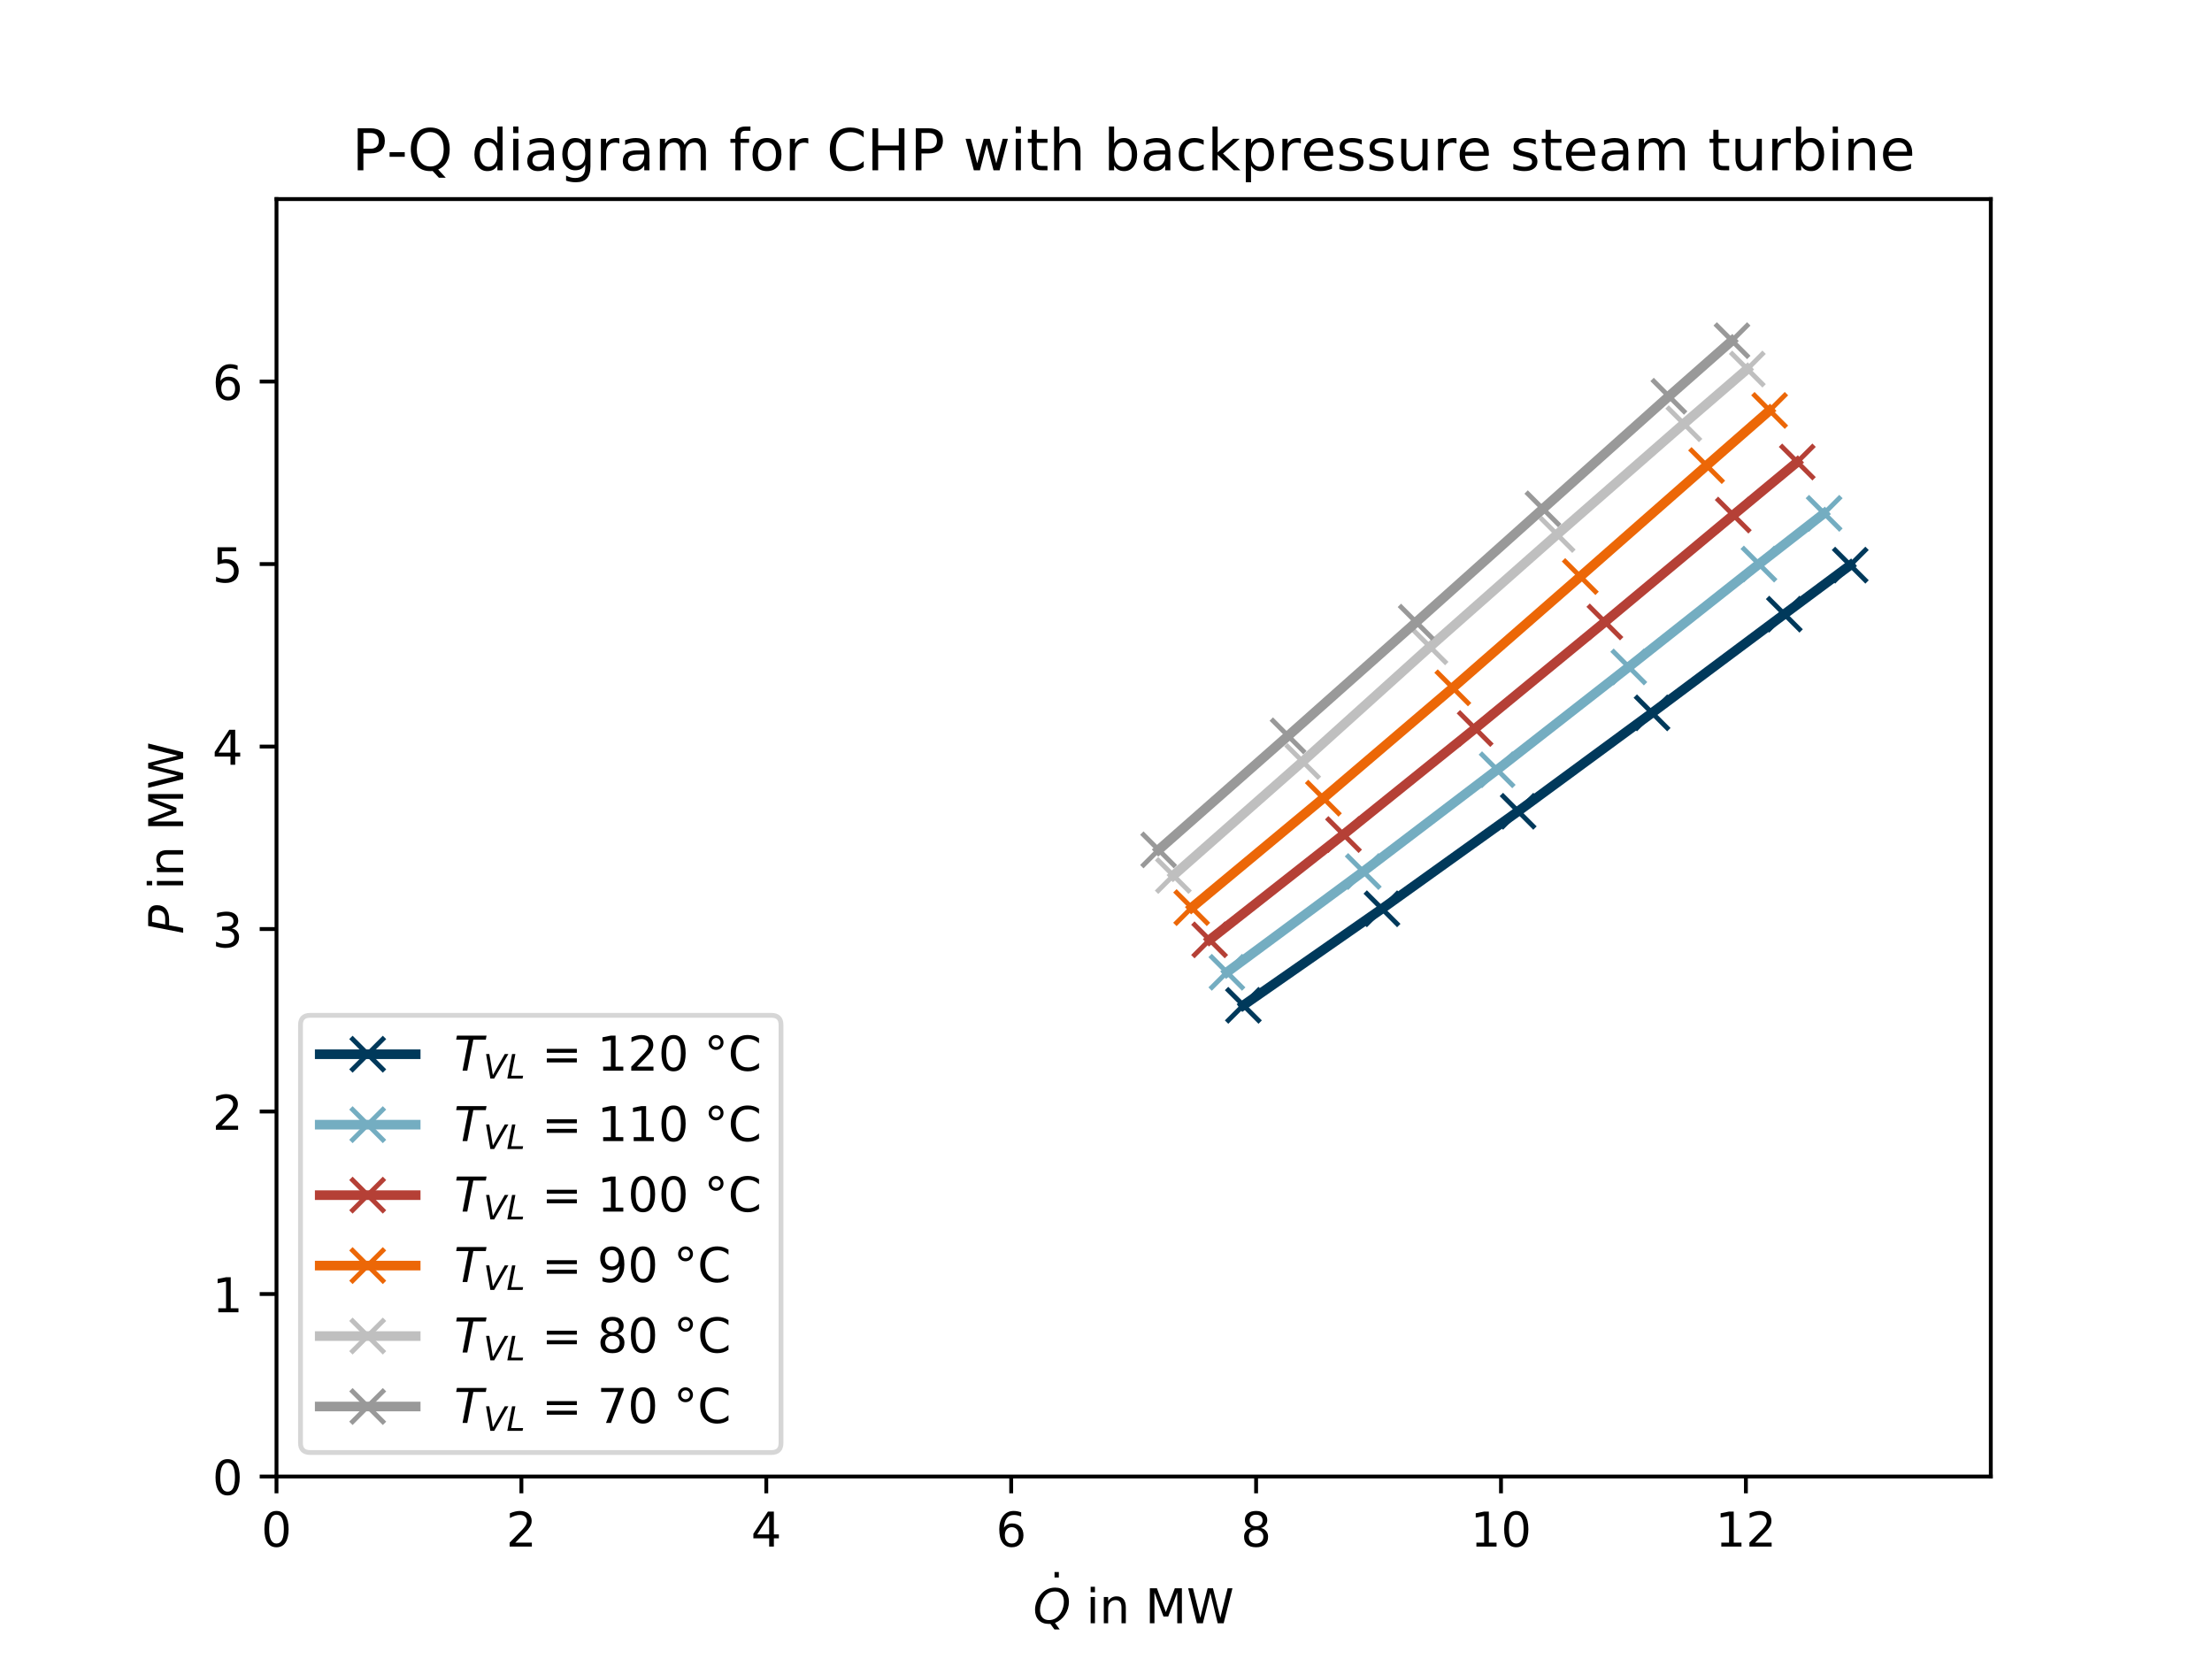 <?xml version="1.0" encoding="utf-8" standalone="no"?>
<!DOCTYPE svg PUBLIC "-//W3C//DTD SVG 1.1//EN"
  "http://www.w3.org/Graphics/SVG/1.1/DTD/svg11.dtd">
<!-- Created with matplotlib (http://matplotlib.org/) -->
<svg height="345.6pt" version="1.1" viewBox="0 0 460.8 345.6" width="460.8pt" xmlns="http://www.w3.org/2000/svg" xmlns:xlink="http://www.w3.org/1999/xlink">
 <defs>
  <style type="text/css">
*{stroke-linecap:butt;stroke-linejoin:round;}
  </style>
 </defs>
 <g id="figure_1">
  <g id="patch_1">
   <path d="M 0 345.6 
L 460.8 345.6 
L 460.8 0 
L 0 0 
z
" style="fill:#ffffff;"/>
  </g>
  <g id="axes_1">
   <g id="patch_2">
    <path d="M 57.6 307.584 
L 414.72 307.584 
L 414.72 41.472 
L 57.6 41.472 
z
" style="fill:#ffffff;"/>
   </g>
   <g id="matplotlib.axis_1">
    <g id="xtick_1">
     <g id="line2d_1">
      <defs>
       <path d="M 0 0 
L 0 3.5 
" id="m296af76791" style="stroke:#000000;stroke-width:0.8;"/>
      </defs>
      <g>
       <use style="stroke:#000000;stroke-width:0.8;" x="57.6" xlink:href="#m296af76791" y="307.584"/>
      </g>
     </g>
     <g id="text_1">
      <!-- 0 -->
      <defs>
       <path d="M 31.781 66.406 
Q 24.172 66.406 20.328 58.906 
Q 16.5 51.422 16.5 36.375 
Q 16.5 21.391 20.328 13.891 
Q 24.172 6.391 31.781 6.391 
Q 39.453 6.391 43.281 13.891 
Q 47.125 21.391 47.125 36.375 
Q 47.125 51.422 43.281 58.906 
Q 39.453 66.406 31.781 66.406 
z
M 31.781 74.219 
Q 44.047 74.219 50.516 64.516 
Q 56.984 54.828 56.984 36.375 
Q 56.984 17.969 50.516 8.266 
Q 44.047 -1.422 31.781 -1.422 
Q 19.531 -1.422 13.062 8.266 
Q 6.594 17.969 6.594 36.375 
Q 6.594 54.828 13.062 64.516 
Q 19.531 74.219 31.781 74.219 
z
" id="DejaVuSans-30"/>
      </defs>
      <g transform="translate(54.419 322.182)scale(0.1 -0.1)">
       <use xlink:href="#DejaVuSans-30"/>
      </g>
     </g>
    </g>
    <g id="xtick_2">
     <g id="line2d_2">
      <g>
       <use style="stroke:#000000;stroke-width:0.8;" x="108.617" xlink:href="#m296af76791" y="307.584"/>
      </g>
     </g>
     <g id="text_2">
      <!-- 2 -->
      <defs>
       <path d="M 19.188 8.297 
L 53.609 8.297 
L 53.609 0 
L 7.328 0 
L 7.328 8.297 
Q 12.938 14.109 22.625 23.891 
Q 32.328 33.688 34.812 36.531 
Q 39.547 41.844 41.422 45.531 
Q 43.312 49.219 43.312 52.781 
Q 43.312 58.594 39.234 62.25 
Q 35.156 65.922 28.609 65.922 
Q 23.969 65.922 18.812 64.312 
Q 13.672 62.703 7.812 59.422 
L 7.812 69.391 
Q 13.766 71.781 18.938 73 
Q 24.125 74.219 28.422 74.219 
Q 39.75 74.219 46.484 68.547 
Q 53.219 62.891 53.219 53.422 
Q 53.219 48.922 51.531 44.891 
Q 49.859 40.875 45.406 35.406 
Q 44.188 33.984 37.641 27.219 
Q 31.109 20.453 19.188 8.297 
z
" id="DejaVuSans-32"/>
      </defs>
      <g transform="translate(105.436 322.182)scale(0.1 -0.1)">
       <use xlink:href="#DejaVuSans-32"/>
      </g>
     </g>
    </g>
    <g id="xtick_3">
     <g id="line2d_3">
      <g>
       <use style="stroke:#000000;stroke-width:0.8;" x="159.634" xlink:href="#m296af76791" y="307.584"/>
      </g>
     </g>
     <g id="text_3">
      <!-- 4 -->
      <defs>
       <path d="M 37.797 64.312 
L 12.891 25.391 
L 37.797 25.391 
z
M 35.203 72.906 
L 47.609 72.906 
L 47.609 25.391 
L 58.016 25.391 
L 58.016 17.188 
L 47.609 17.188 
L 47.609 0 
L 37.797 0 
L 37.797 17.188 
L 4.891 17.188 
L 4.891 26.703 
z
" id="DejaVuSans-34"/>
      </defs>
      <g transform="translate(156.453 322.182)scale(0.1 -0.1)">
       <use xlink:href="#DejaVuSans-34"/>
      </g>
     </g>
    </g>
    <g id="xtick_4">
     <g id="line2d_4">
      <g>
       <use style="stroke:#000000;stroke-width:0.8;" x="210.651" xlink:href="#m296af76791" y="307.584"/>
      </g>
     </g>
     <g id="text_4">
      <!-- 6 -->
      <defs>
       <path d="M 33.016 40.375 
Q 26.375 40.375 22.484 35.828 
Q 18.609 31.297 18.609 23.391 
Q 18.609 15.531 22.484 10.953 
Q 26.375 6.391 33.016 6.391 
Q 39.656 6.391 43.531 10.953 
Q 47.406 15.531 47.406 23.391 
Q 47.406 31.297 43.531 35.828 
Q 39.656 40.375 33.016 40.375 
z
M 52.594 71.297 
L 52.594 62.312 
Q 48.875 64.062 45.094 64.984 
Q 41.312 65.922 37.594 65.922 
Q 27.828 65.922 22.672 59.328 
Q 17.531 52.734 16.797 39.406 
Q 19.672 43.656 24.016 45.922 
Q 28.375 48.188 33.594 48.188 
Q 44.578 48.188 50.953 41.516 
Q 57.328 34.859 57.328 23.391 
Q 57.328 12.156 50.688 5.359 
Q 44.047 -1.422 33.016 -1.422 
Q 20.359 -1.422 13.672 8.266 
Q 6.984 17.969 6.984 36.375 
Q 6.984 53.656 15.188 63.938 
Q 23.391 74.219 37.203 74.219 
Q 40.922 74.219 44.703 73.484 
Q 48.484 72.75 52.594 71.297 
z
" id="DejaVuSans-36"/>
      </defs>
      <g transform="translate(207.47 322.182)scale(0.1 -0.1)">
       <use xlink:href="#DejaVuSans-36"/>
      </g>
     </g>
    </g>
    <g id="xtick_5">
     <g id="line2d_5">
      <g>
       <use style="stroke:#000000;stroke-width:0.8;" x="261.669" xlink:href="#m296af76791" y="307.584"/>
      </g>
     </g>
     <g id="text_5">
      <!-- 8 -->
      <defs>
       <path d="M 31.781 34.625 
Q 24.75 34.625 20.719 30.859 
Q 16.703 27.094 16.703 20.516 
Q 16.703 13.922 20.719 10.156 
Q 24.75 6.391 31.781 6.391 
Q 38.812 6.391 42.859 10.172 
Q 46.922 13.969 46.922 20.516 
Q 46.922 27.094 42.891 30.859 
Q 38.875 34.625 31.781 34.625 
z
M 21.922 38.812 
Q 15.578 40.375 12.031 44.719 
Q 8.5 49.078 8.5 55.328 
Q 8.5 64.062 14.719 69.141 
Q 20.953 74.219 31.781 74.219 
Q 42.672 74.219 48.875 69.141 
Q 55.078 64.062 55.078 55.328 
Q 55.078 49.078 51.531 44.719 
Q 48 40.375 41.703 38.812 
Q 48.828 37.156 52.797 32.312 
Q 56.781 27.484 56.781 20.516 
Q 56.781 9.906 50.312 4.234 
Q 43.844 -1.422 31.781 -1.422 
Q 19.734 -1.422 13.25 4.234 
Q 6.781 9.906 6.781 20.516 
Q 6.781 27.484 10.781 32.312 
Q 14.797 37.156 21.922 38.812 
z
M 18.312 54.391 
Q 18.312 48.734 21.844 45.562 
Q 25.391 42.391 31.781 42.391 
Q 38.141 42.391 41.719 45.562 
Q 45.312 48.734 45.312 54.391 
Q 45.312 60.062 41.719 63.234 
Q 38.141 66.406 31.781 66.406 
Q 25.391 66.406 21.844 63.234 
Q 18.312 60.062 18.312 54.391 
z
" id="DejaVuSans-38"/>
      </defs>
      <g transform="translate(258.487 322.182)scale(0.1 -0.1)">
       <use xlink:href="#DejaVuSans-38"/>
      </g>
     </g>
    </g>
    <g id="xtick_6">
     <g id="line2d_6">
      <g>
       <use style="stroke:#000000;stroke-width:0.8;" x="312.686" xlink:href="#m296af76791" y="307.584"/>
      </g>
     </g>
     <g id="text_6">
      <!-- 10 -->
      <defs>
       <path d="M 12.406 8.297 
L 28.516 8.297 
L 28.516 63.922 
L 10.984 60.406 
L 10.984 69.391 
L 28.422 72.906 
L 38.281 72.906 
L 38.281 8.297 
L 54.391 8.297 
L 54.391 0 
L 12.406 0 
z
" id="DejaVuSans-31"/>
      </defs>
      <g transform="translate(306.323 322.182)scale(0.1 -0.1)">
       <use xlink:href="#DejaVuSans-31"/>
       <use x="63.623" xlink:href="#DejaVuSans-30"/>
      </g>
     </g>
    </g>
    <g id="xtick_7">
     <g id="line2d_7">
      <g>
       <use style="stroke:#000000;stroke-width:0.8;" x="363.703" xlink:href="#m296af76791" y="307.584"/>
      </g>
     </g>
     <g id="text_7">
      <!-- 12 -->
      <g transform="translate(357.34 322.182)scale(0.1 -0.1)">
       <use xlink:href="#DejaVuSans-31"/>
       <use x="63.623" xlink:href="#DejaVuSans-32"/>
      </g>
     </g>
    </g>
    <g id="text_8">
     <!-- $\dot{Q}$ in MW -->
     <defs>
      <path d="M -29.594 75.984 
L -20.609 75.984 
L -20.609 64.594 
L -29.594 64.594 
z
M -25 56 
z
" id="DejaVuSans-307"/>
      <path d="M 36.078 -1.312 
Q 35.547 -1.375 34.953 -1.391 
Q 34.375 -1.422 33.203 -1.422 
Q 19.531 -1.422 11.812 6.422 
Q 4.109 14.266 4.109 28.078 
Q 4.109 36.234 7.062 44.438 
Q 10.016 52.641 15.281 59.188 
Q 21.391 66.703 29.031 70.453 
Q 36.672 74.219 45.906 74.219 
Q 59.281 74.219 66.984 66.328 
Q 74.703 58.453 74.703 44.828 
Q 74.703 30.125 66.641 17.922 
Q 58.594 5.719 45.609 0.688 
L 55.516 -12.891 
L 44.484 -12.891 
z
M 45.609 66.219 
Q 37.5 66.219 31.297 62.281 
Q 25.094 58.344 20.516 50.297 
Q 17.578 45.172 16.031 39.406 
Q 14.5 33.641 14.5 27.781 
Q 14.5 17.625 19.359 12.109 
Q 24.219 6.594 33.109 6.594 
Q 41.109 6.594 47.375 10.562 
Q 53.656 14.547 58.109 22.406 
Q 61.078 27.688 62.641 33.469 
Q 64.203 39.266 64.203 45.016 
Q 64.203 55.125 59.312 60.672 
Q 54.438 66.219 45.609 66.219 
z
" id="DejaVuSans-Oblique-51"/>
      <path id="DejaVuSans-20"/>
      <path d="M 9.422 54.688 
L 18.406 54.688 
L 18.406 0 
L 9.422 0 
z
M 9.422 75.984 
L 18.406 75.984 
L 18.406 64.594 
L 9.422 64.594 
z
" id="DejaVuSans-69"/>
      <path d="M 54.891 33.016 
L 54.891 0 
L 45.906 0 
L 45.906 32.719 
Q 45.906 40.484 42.875 44.328 
Q 39.844 48.188 33.797 48.188 
Q 26.516 48.188 22.312 43.547 
Q 18.109 38.922 18.109 30.906 
L 18.109 0 
L 9.078 0 
L 9.078 54.688 
L 18.109 54.688 
L 18.109 46.188 
Q 21.344 51.125 25.703 53.562 
Q 30.078 56 35.797 56 
Q 45.219 56 50.047 50.172 
Q 54.891 44.344 54.891 33.016 
z
" id="DejaVuSans-6e"/>
      <path d="M 9.812 72.906 
L 24.516 72.906 
L 43.109 23.297 
L 61.812 72.906 
L 76.516 72.906 
L 76.516 0 
L 66.891 0 
L 66.891 64.016 
L 48.094 14.016 
L 38.188 14.016 
L 19.391 64.016 
L 19.391 0 
L 9.812 0 
z
" id="DejaVuSans-4d"/>
      <path d="M 3.328 72.906 
L 13.281 72.906 
L 28.609 11.281 
L 43.891 72.906 
L 54.984 72.906 
L 70.312 11.281 
L 85.594 72.906 
L 95.609 72.906 
L 77.297 0 
L 64.891 0 
L 49.516 63.281 
L 33.984 0 
L 21.578 0 
z
" id="DejaVuSans-57"/>
     </defs>
     <g transform="translate(215.21 338.182)scale(0.1 -0.1)">
      <use transform="translate(74.271 31.016)" xlink:href="#DejaVuSans-307"/>
      <use transform="translate(0 0.297)" xlink:href="#DejaVuSans-Oblique-51"/>
      <use transform="translate(78.711 0.297)" xlink:href="#DejaVuSans-20"/>
      <use transform="translate(110.498 0.297)" xlink:href="#DejaVuSans-69"/>
      <use transform="translate(138.281 0.297)" xlink:href="#DejaVuSans-6e"/>
      <use transform="translate(201.66 0.297)" xlink:href="#DejaVuSans-20"/>
      <use transform="translate(233.447 0.297)" xlink:href="#DejaVuSans-4d"/>
      <use transform="translate(319.727 0.297)" xlink:href="#DejaVuSans-57"/>
     </g>
    </g>
   </g>
   <g id="matplotlib.axis_2">
    <g id="ytick_1">
     <g id="line2d_8">
      <defs>
       <path d="M 0 0 
L -3.5 0 
" id="m81340775f2" style="stroke:#000000;stroke-width:0.8;"/>
      </defs>
      <g>
       <use style="stroke:#000000;stroke-width:0.8;" x="57.6" xlink:href="#m81340775f2" y="307.584"/>
      </g>
     </g>
     <g id="text_9">
      <!-- 0 -->
      <g transform="translate(44.237 311.383)scale(0.1 -0.1)">
       <use xlink:href="#DejaVuSans-30"/>
      </g>
     </g>
    </g>
    <g id="ytick_2">
     <g id="line2d_9">
      <g>
       <use style="stroke:#000000;stroke-width:0.8;" x="57.6" xlink:href="#m81340775f2" y="269.568"/>
      </g>
     </g>
     <g id="text_10">
      <!-- 1 -->
      <g transform="translate(44.237 273.367)scale(0.1 -0.1)">
       <use xlink:href="#DejaVuSans-31"/>
      </g>
     </g>
    </g>
    <g id="ytick_3">
     <g id="line2d_10">
      <g>
       <use style="stroke:#000000;stroke-width:0.8;" x="57.6" xlink:href="#m81340775f2" y="231.552"/>
      </g>
     </g>
     <g id="text_11">
      <!-- 2 -->
      <g transform="translate(44.237 235.351)scale(0.1 -0.1)">
       <use xlink:href="#DejaVuSans-32"/>
      </g>
     </g>
    </g>
    <g id="ytick_4">
     <g id="line2d_11">
      <g>
       <use style="stroke:#000000;stroke-width:0.8;" x="57.6" xlink:href="#m81340775f2" y="193.536"/>
      </g>
     </g>
     <g id="text_12">
      <!-- 3 -->
      <defs>
       <path d="M 40.578 39.312 
Q 47.656 37.797 51.625 33 
Q 55.609 28.219 55.609 21.188 
Q 55.609 10.406 48.188 4.484 
Q 40.766 -1.422 27.094 -1.422 
Q 22.516 -1.422 17.656 -0.516 
Q 12.797 0.391 7.625 2.203 
L 7.625 11.719 
Q 11.719 9.328 16.594 8.109 
Q 21.484 6.891 26.812 6.891 
Q 36.078 6.891 40.938 10.547 
Q 45.797 14.203 45.797 21.188 
Q 45.797 27.641 41.281 31.266 
Q 36.766 34.906 28.719 34.906 
L 20.219 34.906 
L 20.219 43.016 
L 29.109 43.016 
Q 36.375 43.016 40.234 45.922 
Q 44.094 48.828 44.094 54.297 
Q 44.094 59.906 40.109 62.906 
Q 36.141 65.922 28.719 65.922 
Q 24.656 65.922 20.016 65.031 
Q 15.375 64.156 9.812 62.312 
L 9.812 71.094 
Q 15.438 72.656 20.344 73.438 
Q 25.25 74.219 29.594 74.219 
Q 40.828 74.219 47.359 69.109 
Q 53.906 64.016 53.906 55.328 
Q 53.906 49.266 50.438 45.094 
Q 46.969 40.922 40.578 39.312 
z
" id="DejaVuSans-33"/>
      </defs>
      <g transform="translate(44.237 197.335)scale(0.1 -0.1)">
       <use xlink:href="#DejaVuSans-33"/>
      </g>
     </g>
    </g>
    <g id="ytick_5">
     <g id="line2d_12">
      <g>
       <use style="stroke:#000000;stroke-width:0.8;" x="57.6" xlink:href="#m81340775f2" y="155.52"/>
      </g>
     </g>
     <g id="text_13">
      <!-- 4 -->
      <g transform="translate(44.237 159.319)scale(0.1 -0.1)">
       <use xlink:href="#DejaVuSans-34"/>
      </g>
     </g>
    </g>
    <g id="ytick_6">
     <g id="line2d_13">
      <g>
       <use style="stroke:#000000;stroke-width:0.8;" x="57.6" xlink:href="#m81340775f2" y="117.504"/>
      </g>
     </g>
     <g id="text_14">
      <!-- 5 -->
      <defs>
       <path d="M 10.797 72.906 
L 49.516 72.906 
L 49.516 64.594 
L 19.828 64.594 
L 19.828 46.734 
Q 21.969 47.469 24.109 47.828 
Q 26.266 48.188 28.422 48.188 
Q 40.625 48.188 47.75 41.5 
Q 54.891 34.812 54.891 23.391 
Q 54.891 11.625 47.562 5.094 
Q 40.234 -1.422 26.906 -1.422 
Q 22.312 -1.422 17.547 -0.641 
Q 12.797 0.141 7.719 1.703 
L 7.719 11.625 
Q 12.109 9.234 16.797 8.062 
Q 21.484 6.891 26.703 6.891 
Q 35.156 6.891 40.078 11.328 
Q 45.016 15.766 45.016 23.391 
Q 45.016 31 40.078 35.438 
Q 35.156 39.891 26.703 39.891 
Q 22.75 39.891 18.812 39.016 
Q 14.891 38.141 10.797 36.281 
z
" id="DejaVuSans-35"/>
      </defs>
      <g transform="translate(44.237 121.303)scale(0.1 -0.1)">
       <use xlink:href="#DejaVuSans-35"/>
      </g>
     </g>
    </g>
    <g id="ytick_7">
     <g id="line2d_14">
      <g>
       <use style="stroke:#000000;stroke-width:0.8;" x="57.6" xlink:href="#m81340775f2" y="79.488"/>
      </g>
     </g>
     <g id="text_15">
      <!-- 6 -->
      <g transform="translate(44.237 83.287)scale(0.1 -0.1)">
       <use xlink:href="#DejaVuSans-36"/>
      </g>
     </g>
    </g>
    <g id="text_16">
     <!-- $P$ in MW -->
     <defs>
      <path d="M 16.891 72.906 
L 39.703 72.906 
Q 49.656 72.906 54.875 68.266 
Q 60.109 63.625 60.109 54.688 
Q 60.109 42.672 52.391 35.984 
Q 44.672 29.297 30.719 29.297 
L 18.312 29.297 
L 12.594 0 
L 2.688 0 
z
M 25.203 64.797 
L 19.922 37.406 
L 32.328 37.406 
Q 40.719 37.406 45.203 41.703 
Q 49.703 46 49.703 54 
Q 49.703 59.125 46.656 61.953 
Q 43.609 64.797 38.094 64.797 
z
" id="DejaVuSans-Oblique-50"/>
     </defs>
     <g transform="translate(38.158 194.578)rotate(-90)scale(0.1 -0.1)">
      <use transform="translate(0 0.016)" xlink:href="#DejaVuSans-Oblique-50"/>
      <use transform="translate(60.303 0.016)" xlink:href="#DejaVuSans-20"/>
      <use transform="translate(92.09 0.016)" xlink:href="#DejaVuSans-69"/>
      <use transform="translate(119.873 0.016)" xlink:href="#DejaVuSans-6e"/>
      <use transform="translate(183.252 0.016)" xlink:href="#DejaVuSans-20"/>
      <use transform="translate(215.039 0.016)" xlink:href="#DejaVuSans-4d"/>
      <use transform="translate(301.318 0.016)" xlink:href="#DejaVuSans-57"/>
     </g>
    </g>
   </g>
   <g id="line2d_15">
    <path clip-path="url(#p826298018b)" d="M 385.44 117.732 
L 371.711 127.941 
L 344.156 148.504 
L 316.262 169.003 
L 287.894 189.313 
L 259.015 209.422 
" style="fill:none;stroke:#00395b;stroke-linecap:square;stroke-width:2;"/>
    <defs>
     <path d="M -3.5 3.5 
L 3.5 -3.5 
M -3.5 -3.5 
L 3.5 3.5 
" id="m9c3a3630e6" style="stroke:#00395b;"/>
    </defs>
    <g clip-path="url(#p826298018b)">
     <use style="fill:#00395b;stroke:#00395b;" x="385.44" xlink:href="#m9c3a3630e6" y="117.732"/>
     <use style="fill:#00395b;stroke:#00395b;" x="371.711" xlink:href="#m9c3a3630e6" y="127.941"/>
     <use style="fill:#00395b;stroke:#00395b;" x="344.156" xlink:href="#m9c3a3630e6" y="148.504"/>
     <use style="fill:#00395b;stroke:#00395b;" x="316.262" xlink:href="#m9c3a3630e6" y="169.003"/>
     <use style="fill:#00395b;stroke:#00395b;" x="287.894" xlink:href="#m9c3a3630e6" y="189.313"/>
     <use style="fill:#00395b;stroke:#00395b;" x="259.015" xlink:href="#m9c3a3630e6" y="209.422"/>
    </g>
   </g>
   <g id="line2d_16">
    <path clip-path="url(#p826298018b)" d="M 380.002 106.939 
L 366.427 117.504 
L 339.304 138.938 
L 311.882 160.355 
L 283.992 181.559 
L 255.589 202.543 
" style="fill:none;stroke:#74adc1;stroke-linecap:square;stroke-width:2;"/>
    <defs>
     <path d="M -3.5 3.5 
L 3.5 -3.5 
M -3.5 -3.5 
L 3.5 3.5 
" id="md14f417493" style="stroke:#74adc1;"/>
    </defs>
    <g clip-path="url(#p826298018b)">
     <use style="fill:#74adc1;stroke:#74adc1;" x="380.002" xlink:href="#md14f417493" y="106.939"/>
     <use style="fill:#74adc1;stroke:#74adc1;" x="366.427" xlink:href="#md14f417493" y="117.504"/>
     <use style="fill:#74adc1;stroke:#74adc1;" x="339.304" xlink:href="#md14f417493" y="138.938"/>
     <use style="fill:#74adc1;stroke:#74adc1;" x="311.882" xlink:href="#md14f417493" y="160.355"/>
     <use style="fill:#74adc1;stroke:#74adc1;" x="283.992" xlink:href="#md14f417493" y="181.559"/>
     <use style="fill:#74adc1;stroke:#74adc1;" x="255.589" xlink:href="#md14f417493" y="202.543"/>
    </g>
   </g>
   <g id="line2d_17">
    <path clip-path="url(#p826298018b)" d="M 374.405 96.244 
L 361.069 107.299 
L 334.332 129.561 
L 307.303 151.762 
L 279.872 173.853 
L 251.985 195.786 
" style="fill:none;stroke:#b54036;stroke-linecap:square;stroke-width:2;"/>
    <defs>
     <path d="M -3.5 3.5 
L 3.5 -3.5 
M -3.5 -3.5 
L 3.5 3.5 
" id="m4cd775bffb" style="stroke:#b54036;"/>
    </defs>
    <g clip-path="url(#p826298018b)">
     <use style="fill:#b54036;stroke:#b54036;" x="374.405" xlink:href="#m4cd775bffb" y="96.244"/>
     <use style="fill:#b54036;stroke:#b54036;" x="361.069" xlink:href="#m4cd775bffb" y="107.299"/>
     <use style="fill:#b54036;stroke:#b54036;" x="334.332" xlink:href="#m4cd775bffb" y="129.561"/>
     <use style="fill:#b54036;stroke:#b54036;" x="307.303" xlink:href="#m4cd775bffb" y="151.762"/>
     <use style="fill:#b54036;stroke:#b54036;" x="279.872" xlink:href="#m4cd775bffb" y="173.853"/>
     <use style="fill:#b54036;stroke:#b54036;" x="251.985" xlink:href="#m4cd775bffb" y="195.786"/>
    </g>
   </g>
   <g id="line2d_18">
    <path clip-path="url(#p826298018b)" d="M 368.651 85.504 
L 355.522 96.987 
L 329.205 120.11 
L 302.649 143.289 
L 275.682 166.282 
L 248.25 189.077 
" style="fill:none;stroke:#ec6707;stroke-linecap:square;stroke-width:2;"/>
    <defs>
     <path d="M -3.5 3.5 
L 3.5 -3.5 
M -3.5 -3.5 
L 3.5 3.5 
" id="mdb7a3bd4cc" style="stroke:#ec6707;"/>
    </defs>
    <g clip-path="url(#p826298018b)">
     <use style="fill:#ec6707;stroke:#ec6707;" x="368.651" xlink:href="#mdb7a3bd4cc" y="85.504"/>
     <use style="fill:#ec6707;stroke:#ec6707;" x="355.522" xlink:href="#mdb7a3bd4cc" y="96.987"/>
     <use style="fill:#ec6707;stroke:#ec6707;" x="329.205" xlink:href="#mdb7a3bd4cc" y="120.11"/>
     <use style="fill:#ec6707;stroke:#ec6707;" x="302.649" xlink:href="#mdb7a3bd4cc" y="143.289"/>
     <use style="fill:#ec6707;stroke:#ec6707;" x="275.682" xlink:href="#mdb7a3bd4cc" y="166.282"/>
     <use style="fill:#ec6707;stroke:#ec6707;" x="248.25" xlink:href="#mdb7a3bd4cc" y="189.077"/>
    </g>
   </g>
   <g id="line2d_19">
    <path clip-path="url(#p826298018b)" d="M 363.996 76.879 
L 350.774 88.274 
L 324.377 111.338 
L 297.888 134.734 
L 271.367 158.639 
L 244.43 182.376 
" style="fill:none;stroke:#bfbfbf;stroke-linecap:square;stroke-width:2;"/>
    <defs>
     <path d="M -3.5 3.5 
L 3.5 -3.5 
M -3.5 -3.5 
L 3.5 3.5 
" id="mbdd575de2e" style="stroke:#bfbfbf;"/>
    </defs>
    <g clip-path="url(#p826298018b)">
     <use style="fill:#bfbfbf;stroke:#bfbfbf;" x="363.996" xlink:href="#mbdd575de2e" y="76.879"/>
     <use style="fill:#bfbfbf;stroke:#bfbfbf;" x="350.774" xlink:href="#mbdd575de2e" y="88.274"/>
     <use style="fill:#bfbfbf;stroke:#bfbfbf;" x="324.377" xlink:href="#mbdd575de2e" y="111.338"/>
     <use style="fill:#bfbfbf;stroke:#bfbfbf;" x="297.888" xlink:href="#mbdd575de2e" y="134.734"/>
     <use style="fill:#bfbfbf;stroke:#bfbfbf;" x="271.367" xlink:href="#mbdd575de2e" y="158.639"/>
     <use style="fill:#bfbfbf;stroke:#bfbfbf;" x="244.43" xlink:href="#mbdd575de2e" y="182.376"/>
    </g>
   </g>
   <g id="line2d_20">
    <path clip-path="url(#p826298018b)" d="M 360.802 70.969 
L 347.657 82.547 
L 321.418 105.995 
L 295.016 129.605 
L 268.329 153.293 
L 241.359 177.045 
" style="fill:none;stroke:#999999;stroke-linecap:square;stroke-width:2;"/>
    <defs>
     <path d="M -3.5 3.5 
L 3.5 -3.5 
M -3.5 -3.5 
L 3.5 3.5 
" id="mb35e3656eb" style="stroke:#999999;"/>
    </defs>
    <g clip-path="url(#p826298018b)">
     <use style="fill:#999999;stroke:#999999;" x="360.802" xlink:href="#mb35e3656eb" y="70.969"/>
     <use style="fill:#999999;stroke:#999999;" x="347.657" xlink:href="#mb35e3656eb" y="82.547"/>
     <use style="fill:#999999;stroke:#999999;" x="321.418" xlink:href="#mb35e3656eb" y="105.995"/>
     <use style="fill:#999999;stroke:#999999;" x="295.016" xlink:href="#mb35e3656eb" y="129.605"/>
     <use style="fill:#999999;stroke:#999999;" x="268.329" xlink:href="#mb35e3656eb" y="153.293"/>
     <use style="fill:#999999;stroke:#999999;" x="241.359" xlink:href="#mb35e3656eb" y="177.045"/>
    </g>
   </g>
   <g id="patch_3">
    <path d="M 57.6 307.584 
L 57.6 41.472 
" style="fill:none;stroke:#000000;stroke-linecap:square;stroke-linejoin:miter;stroke-width:0.8;"/>
   </g>
   <g id="patch_4">
    <path d="M 414.72 307.584 
L 414.72 41.472 
" style="fill:none;stroke:#000000;stroke-linecap:square;stroke-linejoin:miter;stroke-width:0.8;"/>
   </g>
   <g id="patch_5">
    <path d="M 57.6 307.584 
L 414.72 307.584 
" style="fill:none;stroke:#000000;stroke-linecap:square;stroke-linejoin:miter;stroke-width:0.8;"/>
   </g>
   <g id="patch_6">
    <path d="M 57.6 41.472 
L 414.72 41.472 
" style="fill:none;stroke:#000000;stroke-linecap:square;stroke-linejoin:miter;stroke-width:0.8;"/>
   </g>
   <g id="text_17">
    <!-- P-Q diagram for CHP with backpressure steam turbine -->
    <defs>
     <path d="M 19.672 64.797 
L 19.672 37.406 
L 32.078 37.406 
Q 38.969 37.406 42.719 40.969 
Q 46.484 44.531 46.484 51.125 
Q 46.484 57.672 42.719 61.234 
Q 38.969 64.797 32.078 64.797 
z
M 9.812 72.906 
L 32.078 72.906 
Q 44.344 72.906 50.609 67.359 
Q 56.891 61.812 56.891 51.125 
Q 56.891 40.328 50.609 34.812 
Q 44.344 29.297 32.078 29.297 
L 19.672 29.297 
L 19.672 0 
L 9.812 0 
z
" id="DejaVuSans-50"/>
     <path d="M 4.891 31.391 
L 31.203 31.391 
L 31.203 23.391 
L 4.891 23.391 
z
" id="DejaVuSans-2d"/>
     <path d="M 39.406 66.219 
Q 28.656 66.219 22.328 58.203 
Q 16.016 50.203 16.016 36.375 
Q 16.016 22.609 22.328 14.594 
Q 28.656 6.594 39.406 6.594 
Q 50.141 6.594 56.422 14.594 
Q 62.703 22.609 62.703 36.375 
Q 62.703 50.203 56.422 58.203 
Q 50.141 66.219 39.406 66.219 
z
M 53.219 1.312 
L 66.219 -12.891 
L 54.297 -12.891 
L 43.5 -1.219 
Q 41.891 -1.312 41.031 -1.359 
Q 40.188 -1.422 39.406 -1.422 
Q 24.031 -1.422 14.812 8.859 
Q 5.609 19.141 5.609 36.375 
Q 5.609 53.656 14.812 63.938 
Q 24.031 74.219 39.406 74.219 
Q 54.734 74.219 63.906 63.938 
Q 73.094 53.656 73.094 36.375 
Q 73.094 23.688 67.984 14.641 
Q 62.891 5.609 53.219 1.312 
z
" id="DejaVuSans-51"/>
     <path d="M 45.406 46.391 
L 45.406 75.984 
L 54.391 75.984 
L 54.391 0 
L 45.406 0 
L 45.406 8.203 
Q 42.578 3.328 38.25 0.953 
Q 33.938 -1.422 27.875 -1.422 
Q 17.969 -1.422 11.734 6.484 
Q 5.516 14.406 5.516 27.297 
Q 5.516 40.188 11.734 48.094 
Q 17.969 56 27.875 56 
Q 33.938 56 38.25 53.625 
Q 42.578 51.266 45.406 46.391 
z
M 14.797 27.297 
Q 14.797 17.391 18.875 11.75 
Q 22.953 6.109 30.078 6.109 
Q 37.203 6.109 41.297 11.75 
Q 45.406 17.391 45.406 27.297 
Q 45.406 37.203 41.297 42.844 
Q 37.203 48.484 30.078 48.484 
Q 22.953 48.484 18.875 42.844 
Q 14.797 37.203 14.797 27.297 
z
" id="DejaVuSans-64"/>
     <path d="M 34.281 27.484 
Q 23.391 27.484 19.188 25 
Q 14.984 22.516 14.984 16.5 
Q 14.984 11.719 18.141 8.906 
Q 21.297 6.109 26.703 6.109 
Q 34.188 6.109 38.703 11.406 
Q 43.219 16.703 43.219 25.484 
L 43.219 27.484 
z
M 52.203 31.203 
L 52.203 0 
L 43.219 0 
L 43.219 8.297 
Q 40.141 3.328 35.547 0.953 
Q 30.953 -1.422 24.312 -1.422 
Q 15.922 -1.422 10.953 3.297 
Q 6 8.016 6 15.922 
Q 6 25.141 12.172 29.828 
Q 18.359 34.516 30.609 34.516 
L 43.219 34.516 
L 43.219 35.406 
Q 43.219 41.609 39.141 45 
Q 35.062 48.391 27.688 48.391 
Q 23 48.391 18.547 47.266 
Q 14.109 46.141 10.016 43.891 
L 10.016 52.203 
Q 14.938 54.109 19.578 55.047 
Q 24.219 56 28.609 56 
Q 40.484 56 46.344 49.844 
Q 52.203 43.703 52.203 31.203 
z
" id="DejaVuSans-61"/>
     <path d="M 45.406 27.984 
Q 45.406 37.75 41.375 43.109 
Q 37.359 48.484 30.078 48.484 
Q 22.859 48.484 18.828 43.109 
Q 14.797 37.75 14.797 27.984 
Q 14.797 18.266 18.828 12.891 
Q 22.859 7.516 30.078 7.516 
Q 37.359 7.516 41.375 12.891 
Q 45.406 18.266 45.406 27.984 
z
M 54.391 6.781 
Q 54.391 -7.172 48.188 -13.984 
Q 42 -20.797 29.203 -20.797 
Q 24.469 -20.797 20.266 -20.094 
Q 16.062 -19.391 12.109 -17.922 
L 12.109 -9.188 
Q 16.062 -11.328 19.922 -12.344 
Q 23.781 -13.375 27.781 -13.375 
Q 36.625 -13.375 41.016 -8.766 
Q 45.406 -4.156 45.406 5.172 
L 45.406 9.625 
Q 42.625 4.781 38.281 2.391 
Q 33.938 0 27.875 0 
Q 17.828 0 11.672 7.656 
Q 5.516 15.328 5.516 27.984 
Q 5.516 40.672 11.672 48.328 
Q 17.828 56 27.875 56 
Q 33.938 56 38.281 53.609 
Q 42.625 51.219 45.406 46.391 
L 45.406 54.688 
L 54.391 54.688 
z
" id="DejaVuSans-67"/>
     <path d="M 41.109 46.297 
Q 39.594 47.172 37.812 47.578 
Q 36.031 48 33.891 48 
Q 26.266 48 22.188 43.047 
Q 18.109 38.094 18.109 28.812 
L 18.109 0 
L 9.078 0 
L 9.078 54.688 
L 18.109 54.688 
L 18.109 46.188 
Q 20.953 51.172 25.484 53.578 
Q 30.031 56 36.531 56 
Q 37.453 56 38.578 55.875 
Q 39.703 55.766 41.062 55.516 
z
" id="DejaVuSans-72"/>
     <path d="M 52 44.188 
Q 55.375 50.25 60.062 53.125 
Q 64.75 56 71.094 56 
Q 79.641 56 84.281 50.016 
Q 88.922 44.047 88.922 33.016 
L 88.922 0 
L 79.891 0 
L 79.891 32.719 
Q 79.891 40.578 77.094 44.375 
Q 74.312 48.188 68.609 48.188 
Q 61.625 48.188 57.562 43.547 
Q 53.516 38.922 53.516 30.906 
L 53.516 0 
L 44.484 0 
L 44.484 32.719 
Q 44.484 40.625 41.703 44.406 
Q 38.922 48.188 33.109 48.188 
Q 26.219 48.188 22.156 43.531 
Q 18.109 38.875 18.109 30.906 
L 18.109 0 
L 9.078 0 
L 9.078 54.688 
L 18.109 54.688 
L 18.109 46.188 
Q 21.188 51.219 25.484 53.609 
Q 29.781 56 35.688 56 
Q 41.656 56 45.828 52.969 
Q 50 49.953 52 44.188 
z
" id="DejaVuSans-6d"/>
     <path d="M 37.109 75.984 
L 37.109 68.5 
L 28.516 68.5 
Q 23.688 68.5 21.797 66.547 
Q 19.922 64.594 19.922 59.516 
L 19.922 54.688 
L 34.719 54.688 
L 34.719 47.703 
L 19.922 47.703 
L 19.922 0 
L 10.891 0 
L 10.891 47.703 
L 2.297 47.703 
L 2.297 54.688 
L 10.891 54.688 
L 10.891 58.5 
Q 10.891 67.625 15.141 71.797 
Q 19.391 75.984 28.609 75.984 
z
" id="DejaVuSans-66"/>
     <path d="M 30.609 48.391 
Q 23.391 48.391 19.188 42.75 
Q 14.984 37.109 14.984 27.297 
Q 14.984 17.484 19.156 11.844 
Q 23.344 6.203 30.609 6.203 
Q 37.797 6.203 41.984 11.859 
Q 46.188 17.531 46.188 27.297 
Q 46.188 37.016 41.984 42.703 
Q 37.797 48.391 30.609 48.391 
z
M 30.609 56 
Q 42.328 56 49.016 48.375 
Q 55.719 40.766 55.719 27.297 
Q 55.719 13.875 49.016 6.219 
Q 42.328 -1.422 30.609 -1.422 
Q 18.844 -1.422 12.172 6.219 
Q 5.516 13.875 5.516 27.297 
Q 5.516 40.766 12.172 48.375 
Q 18.844 56 30.609 56 
z
" id="DejaVuSans-6f"/>
     <path d="M 64.406 67.281 
L 64.406 56.891 
Q 59.422 61.531 53.781 63.812 
Q 48.141 66.109 41.797 66.109 
Q 29.297 66.109 22.656 58.469 
Q 16.016 50.828 16.016 36.375 
Q 16.016 21.969 22.656 14.328 
Q 29.297 6.688 41.797 6.688 
Q 48.141 6.688 53.781 8.984 
Q 59.422 11.281 64.406 15.922 
L 64.406 5.609 
Q 59.234 2.094 53.438 0.328 
Q 47.656 -1.422 41.219 -1.422 
Q 24.656 -1.422 15.125 8.703 
Q 5.609 18.844 5.609 36.375 
Q 5.609 53.953 15.125 64.078 
Q 24.656 74.219 41.219 74.219 
Q 47.75 74.219 53.531 72.484 
Q 59.328 70.75 64.406 67.281 
z
" id="DejaVuSans-43"/>
     <path d="M 9.812 72.906 
L 19.672 72.906 
L 19.672 43.016 
L 55.516 43.016 
L 55.516 72.906 
L 65.375 72.906 
L 65.375 0 
L 55.516 0 
L 55.516 34.719 
L 19.672 34.719 
L 19.672 0 
L 9.812 0 
z
" id="DejaVuSans-48"/>
     <path d="M 4.203 54.688 
L 13.188 54.688 
L 24.422 12.016 
L 35.594 54.688 
L 46.188 54.688 
L 57.422 12.016 
L 68.609 54.688 
L 77.594 54.688 
L 63.281 0 
L 52.688 0 
L 40.922 44.828 
L 29.109 0 
L 18.5 0 
z
" id="DejaVuSans-77"/>
     <path d="M 18.312 70.219 
L 18.312 54.688 
L 36.812 54.688 
L 36.812 47.703 
L 18.312 47.703 
L 18.312 18.016 
Q 18.312 11.328 20.141 9.422 
Q 21.969 7.516 27.594 7.516 
L 36.812 7.516 
L 36.812 0 
L 27.594 0 
Q 17.188 0 13.234 3.875 
Q 9.281 7.766 9.281 18.016 
L 9.281 47.703 
L 2.688 47.703 
L 2.688 54.688 
L 9.281 54.688 
L 9.281 70.219 
z
" id="DejaVuSans-74"/>
     <path d="M 54.891 33.016 
L 54.891 0 
L 45.906 0 
L 45.906 32.719 
Q 45.906 40.484 42.875 44.328 
Q 39.844 48.188 33.797 48.188 
Q 26.516 48.188 22.312 43.547 
Q 18.109 38.922 18.109 30.906 
L 18.109 0 
L 9.078 0 
L 9.078 75.984 
L 18.109 75.984 
L 18.109 46.188 
Q 21.344 51.125 25.703 53.562 
Q 30.078 56 35.797 56 
Q 45.219 56 50.047 50.172 
Q 54.891 44.344 54.891 33.016 
z
" id="DejaVuSans-68"/>
     <path d="M 48.688 27.297 
Q 48.688 37.203 44.609 42.844 
Q 40.531 48.484 33.406 48.484 
Q 26.266 48.484 22.188 42.844 
Q 18.109 37.203 18.109 27.297 
Q 18.109 17.391 22.188 11.75 
Q 26.266 6.109 33.406 6.109 
Q 40.531 6.109 44.609 11.75 
Q 48.688 17.391 48.688 27.297 
z
M 18.109 46.391 
Q 20.953 51.266 25.266 53.625 
Q 29.594 56 35.594 56 
Q 45.562 56 51.781 48.094 
Q 58.016 40.188 58.016 27.297 
Q 58.016 14.406 51.781 6.484 
Q 45.562 -1.422 35.594 -1.422 
Q 29.594 -1.422 25.266 0.953 
Q 20.953 3.328 18.109 8.203 
L 18.109 0 
L 9.078 0 
L 9.078 75.984 
L 18.109 75.984 
z
" id="DejaVuSans-62"/>
     <path d="M 48.781 52.594 
L 48.781 44.188 
Q 44.969 46.297 41.141 47.344 
Q 37.312 48.391 33.406 48.391 
Q 24.656 48.391 19.812 42.844 
Q 14.984 37.312 14.984 27.297 
Q 14.984 17.281 19.812 11.734 
Q 24.656 6.203 33.406 6.203 
Q 37.312 6.203 41.141 7.25 
Q 44.969 8.297 48.781 10.406 
L 48.781 2.094 
Q 45.016 0.344 40.984 -0.531 
Q 36.969 -1.422 32.422 -1.422 
Q 20.062 -1.422 12.781 6.344 
Q 5.516 14.109 5.516 27.297 
Q 5.516 40.672 12.859 48.328 
Q 20.219 56 33.016 56 
Q 37.156 56 41.109 55.141 
Q 45.062 54.297 48.781 52.594 
z
" id="DejaVuSans-63"/>
     <path d="M 9.078 75.984 
L 18.109 75.984 
L 18.109 31.109 
L 44.922 54.688 
L 56.391 54.688 
L 27.391 29.109 
L 57.625 0 
L 45.906 0 
L 18.109 26.703 
L 18.109 0 
L 9.078 0 
z
" id="DejaVuSans-6b"/>
     <path d="M 18.109 8.203 
L 18.109 -20.797 
L 9.078 -20.797 
L 9.078 54.688 
L 18.109 54.688 
L 18.109 46.391 
Q 20.953 51.266 25.266 53.625 
Q 29.594 56 35.594 56 
Q 45.562 56 51.781 48.094 
Q 58.016 40.188 58.016 27.297 
Q 58.016 14.406 51.781 6.484 
Q 45.562 -1.422 35.594 -1.422 
Q 29.594 -1.422 25.266 0.953 
Q 20.953 3.328 18.109 8.203 
z
M 48.688 27.297 
Q 48.688 37.203 44.609 42.844 
Q 40.531 48.484 33.406 48.484 
Q 26.266 48.484 22.188 42.844 
Q 18.109 37.203 18.109 27.297 
Q 18.109 17.391 22.188 11.75 
Q 26.266 6.109 33.406 6.109 
Q 40.531 6.109 44.609 11.75 
Q 48.688 17.391 48.688 27.297 
z
" id="DejaVuSans-70"/>
     <path d="M 56.203 29.594 
L 56.203 25.203 
L 14.891 25.203 
Q 15.484 15.922 20.484 11.062 
Q 25.484 6.203 34.422 6.203 
Q 39.594 6.203 44.453 7.469 
Q 49.312 8.734 54.109 11.281 
L 54.109 2.781 
Q 49.266 0.734 44.188 -0.344 
Q 39.109 -1.422 33.891 -1.422 
Q 20.797 -1.422 13.156 6.188 
Q 5.516 13.812 5.516 26.812 
Q 5.516 40.234 12.766 48.109 
Q 20.016 56 32.328 56 
Q 43.359 56 49.781 48.891 
Q 56.203 41.797 56.203 29.594 
z
M 47.219 32.234 
Q 47.125 39.594 43.094 43.984 
Q 39.062 48.391 32.422 48.391 
Q 24.906 48.391 20.391 44.141 
Q 15.875 39.891 15.188 32.172 
z
" id="DejaVuSans-65"/>
     <path d="M 44.281 53.078 
L 44.281 44.578 
Q 40.484 46.531 36.375 47.5 
Q 32.281 48.484 27.875 48.484 
Q 21.188 48.484 17.844 46.438 
Q 14.5 44.391 14.5 40.281 
Q 14.5 37.156 16.891 35.375 
Q 19.281 33.594 26.516 31.984 
L 29.594 31.297 
Q 39.156 29.25 43.188 25.516 
Q 47.219 21.781 47.219 15.094 
Q 47.219 7.469 41.188 3.016 
Q 35.156 -1.422 24.609 -1.422 
Q 20.219 -1.422 15.453 -0.562 
Q 10.688 0.297 5.422 2 
L 5.422 11.281 
Q 10.406 8.688 15.234 7.391 
Q 20.062 6.109 24.812 6.109 
Q 31.156 6.109 34.562 8.281 
Q 37.984 10.453 37.984 14.406 
Q 37.984 18.062 35.516 20.016 
Q 33.062 21.969 24.703 23.781 
L 21.578 24.516 
Q 13.234 26.266 9.516 29.906 
Q 5.812 33.547 5.812 39.891 
Q 5.812 47.609 11.281 51.797 
Q 16.75 56 26.812 56 
Q 31.781 56 36.172 55.266 
Q 40.578 54.547 44.281 53.078 
z
" id="DejaVuSans-73"/>
     <path d="M 8.5 21.578 
L 8.5 54.688 
L 17.484 54.688 
L 17.484 21.922 
Q 17.484 14.156 20.5 10.266 
Q 23.531 6.391 29.594 6.391 
Q 36.859 6.391 41.078 11.031 
Q 45.312 15.672 45.312 23.688 
L 45.312 54.688 
L 54.297 54.688 
L 54.297 0 
L 45.312 0 
L 45.312 8.406 
Q 42.047 3.422 37.719 1 
Q 33.406 -1.422 27.688 -1.422 
Q 18.266 -1.422 13.375 4.438 
Q 8.5 10.297 8.5 21.578 
z
M 31.109 56 
z
" id="DejaVuSans-75"/>
    </defs>
    <g transform="translate(73.34 35.472)scale(0.12 -0.12)">
     <use xlink:href="#DejaVuSans-50"/>
     <use x="60.271" xlink:href="#DejaVuSans-2d"/>
     <use x="96.402" xlink:href="#DejaVuSans-51"/>
     <use x="175.113" xlink:href="#DejaVuSans-20"/>
     <use x="206.9" xlink:href="#DejaVuSans-64"/>
     <use x="270.377" xlink:href="#DejaVuSans-69"/>
     <use x="298.16" xlink:href="#DejaVuSans-61"/>
     <use x="359.439" xlink:href="#DejaVuSans-67"/>
     <use x="422.916" xlink:href="#DejaVuSans-72"/>
     <use x="464.029" xlink:href="#DejaVuSans-61"/>
     <use x="525.309" xlink:href="#DejaVuSans-6d"/>
     <use x="622.721" xlink:href="#DejaVuSans-20"/>
     <use x="654.508" xlink:href="#DejaVuSans-66"/>
     <use x="689.713" xlink:href="#DejaVuSans-6f"/>
     <use x="750.895" xlink:href="#DejaVuSans-72"/>
     <use x="792.008" xlink:href="#DejaVuSans-20"/>
     <use x="823.795" xlink:href="#DejaVuSans-43"/>
     <use x="893.619" xlink:href="#DejaVuSans-48"/>
     <use x="968.814" xlink:href="#DejaVuSans-50"/>
     <use x="1029.117" xlink:href="#DejaVuSans-20"/>
     <use x="1060.904" xlink:href="#DejaVuSans-77"/>
     <use x="1142.691" xlink:href="#DejaVuSans-69"/>
     <use x="1170.475" xlink:href="#DejaVuSans-74"/>
     <use x="1209.684" xlink:href="#DejaVuSans-68"/>
     <use x="1273.062" xlink:href="#DejaVuSans-20"/>
     <use x="1304.85" xlink:href="#DejaVuSans-62"/>
     <use x="1368.326" xlink:href="#DejaVuSans-61"/>
     <use x="1429.605" xlink:href="#DejaVuSans-63"/>
     <use x="1484.586" xlink:href="#DejaVuSans-6b"/>
     <use x="1542.496" xlink:href="#DejaVuSans-70"/>
     <use x="1605.973" xlink:href="#DejaVuSans-72"/>
     <use x="1647.055" xlink:href="#DejaVuSans-65"/>
     <use x="1708.578" xlink:href="#DejaVuSans-73"/>
     <use x="1760.678" xlink:href="#DejaVuSans-73"/>
     <use x="1812.777" xlink:href="#DejaVuSans-75"/>
     <use x="1876.156" xlink:href="#DejaVuSans-72"/>
     <use x="1917.238" xlink:href="#DejaVuSans-65"/>
     <use x="1978.762" xlink:href="#DejaVuSans-20"/>
     <use x="2010.549" xlink:href="#DejaVuSans-73"/>
     <use x="2062.648" xlink:href="#DejaVuSans-74"/>
     <use x="2101.857" xlink:href="#DejaVuSans-65"/>
     <use x="2163.381" xlink:href="#DejaVuSans-61"/>
     <use x="2224.66" xlink:href="#DejaVuSans-6d"/>
     <use x="2322.072" xlink:href="#DejaVuSans-20"/>
     <use x="2353.859" xlink:href="#DejaVuSans-74"/>
     <use x="2393.068" xlink:href="#DejaVuSans-75"/>
     <use x="2456.447" xlink:href="#DejaVuSans-72"/>
     <use x="2497.561" xlink:href="#DejaVuSans-62"/>
     <use x="2561.037" xlink:href="#DejaVuSans-69"/>
     <use x="2588.82" xlink:href="#DejaVuSans-6e"/>
     <use x="2652.199" xlink:href="#DejaVuSans-65"/>
    </g>
   </g>
   <g id="legend_1">
    <g id="patch_7">
     <path d="M 64.6 302.584 
L 160.7 302.584 
Q 162.7 302.584 162.7 300.584 
L 162.7 213.515 
Q 162.7 211.515 160.7 211.515 
L 64.6 211.515 
Q 62.6 211.515 62.6 213.515 
L 62.6 300.584 
Q 62.6 302.584 64.6 302.584 
z
" style="fill:#ffffff;opacity:0.8;stroke:#cccccc;stroke-linejoin:miter;"/>
    </g>
    <g id="line2d_21">
     <path d="M 66.6 219.614 
L 86.6 219.614 
" style="fill:none;stroke:#00395b;stroke-linecap:square;stroke-width:2;"/>
    </g>
    <g id="line2d_22">
     <g>
      <use style="fill:#00395b;stroke:#00395b;" x="76.6" xlink:href="#m9c3a3630e6" y="219.614"/>
     </g>
    </g>
    <g id="text_18">
     <!-- $T_{VL}$ = 120 °C -->
     <defs>
      <path d="M 5.906 72.906 
L 67.578 72.906 
L 66.016 64.594 
L 39.984 64.594 
L 27.484 0 
L 17.578 0 
L 30.078 64.594 
L 4.297 64.594 
z
" id="DejaVuSans-Oblique-54"/>
      <path d="M 20.609 0 
L 7.812 72.906 
L 17.484 72.906 
L 28.078 10.203 
L 63.484 72.906 
L 74.219 72.906 
L 32.078 0 
z
" id="DejaVuSans-Oblique-56"/>
      <path d="M 16.797 72.906 
L 26.703 72.906 
L 14.203 8.203 
L 49.703 8.203 
L 48.094 0 
L 2.688 0 
z
" id="DejaVuSans-Oblique-4c"/>
      <path d="M 10.594 45.406 
L 73.188 45.406 
L 73.188 37.203 
L 10.594 37.203 
z
M 10.594 25.484 
L 73.188 25.484 
L 73.188 17.188 
L 10.594 17.188 
z
" id="DejaVuSans-3d"/>
      <path d="M 25 67.922 
Q 21.094 67.922 18.406 65.203 
Q 15.719 62.5 15.719 58.594 
Q 15.719 54.734 18.406 52.078 
Q 21.094 49.422 25 49.422 
Q 28.906 49.422 31.594 52.078 
Q 34.281 54.734 34.281 58.594 
Q 34.281 62.453 31.562 65.188 
Q 28.859 67.922 25 67.922 
z
M 25 74.219 
Q 28.125 74.219 31 73.016 
Q 33.891 71.828 35.984 69.578 
Q 38.234 67.391 39.359 64.594 
Q 40.484 61.812 40.484 58.594 
Q 40.484 52.156 35.969 47.688 
Q 31.453 43.219 24.906 43.219 
Q 18.312 43.219 13.906 47.609 
Q 9.516 52 9.516 58.594 
Q 9.516 65.141 14 69.672 
Q 18.5 74.219 25 74.219 
z
" id="DejaVuSans-b0"/>
     </defs>
     <g transform="translate(94.6 223.114)scale(0.1 -0.1)">
      <use transform="translate(0 0.781)" xlink:href="#DejaVuSans-Oblique-54"/>
      <use transform="translate(61.084 -15.625)scale(0.7)" xlink:href="#DejaVuSans-Oblique-56"/>
      <use transform="translate(108.97 -15.625)scale(0.7)" xlink:href="#DejaVuSans-Oblique-4c"/>
      <use transform="translate(150.703 0.781)" xlink:href="#DejaVuSans-20"/>
      <use transform="translate(182.49 0.781)" xlink:href="#DejaVuSans-3d"/>
      <use transform="translate(266.279 0.781)" xlink:href="#DejaVuSans-20"/>
      <use transform="translate(298.066 0.781)" xlink:href="#DejaVuSans-31"/>
      <use transform="translate(361.689 0.781)" xlink:href="#DejaVuSans-32"/>
      <use transform="translate(425.312 0.781)" xlink:href="#DejaVuSans-30"/>
      <use transform="translate(488.936 0.781)" xlink:href="#DejaVuSans-20"/>
      <use transform="translate(520.723 0.781)" xlink:href="#DejaVuSans-b0"/>
      <use transform="translate(570.723 0.781)" xlink:href="#DejaVuSans-43"/>
     </g>
    </g>
    <g id="line2d_23">
     <path d="M 66.6 234.292 
L 86.6 234.292 
" style="fill:none;stroke:#74adc1;stroke-linecap:square;stroke-width:2;"/>
    </g>
    <g id="line2d_24">
     <g>
      <use style="fill:#74adc1;stroke:#74adc1;" x="76.6" xlink:href="#md14f417493" y="234.292"/>
     </g>
    </g>
    <g id="text_19">
     <!-- $T_{VL}$ = 110 °C -->
     <g transform="translate(94.6 237.792)scale(0.1 -0.1)">
      <use transform="translate(0 0.781)" xlink:href="#DejaVuSans-Oblique-54"/>
      <use transform="translate(61.084 -15.625)scale(0.7)" xlink:href="#DejaVuSans-Oblique-56"/>
      <use transform="translate(108.97 -15.625)scale(0.7)" xlink:href="#DejaVuSans-Oblique-4c"/>
      <use transform="translate(150.703 0.781)" xlink:href="#DejaVuSans-20"/>
      <use transform="translate(182.49 0.781)" xlink:href="#DejaVuSans-3d"/>
      <use transform="translate(266.279 0.781)" xlink:href="#DejaVuSans-20"/>
      <use transform="translate(298.066 0.781)" xlink:href="#DejaVuSans-31"/>
      <use transform="translate(361.689 0.781)" xlink:href="#DejaVuSans-31"/>
      <use transform="translate(425.312 0.781)" xlink:href="#DejaVuSans-30"/>
      <use transform="translate(488.936 0.781)" xlink:href="#DejaVuSans-20"/>
      <use transform="translate(520.723 0.781)" xlink:href="#DejaVuSans-b0"/>
      <use transform="translate(570.723 0.781)" xlink:href="#DejaVuSans-43"/>
     </g>
    </g>
    <g id="line2d_25">
     <path d="M 66.6 248.97 
L 86.6 248.97 
" style="fill:none;stroke:#b54036;stroke-linecap:square;stroke-width:2;"/>
    </g>
    <g id="line2d_26">
     <g>
      <use style="fill:#b54036;stroke:#b54036;" x="76.6" xlink:href="#m4cd775bffb" y="248.97"/>
     </g>
    </g>
    <g id="text_20">
     <!-- $T_{VL}$ = 100 °C -->
     <g transform="translate(94.6 252.47)scale(0.1 -0.1)">
      <use transform="translate(0 0.781)" xlink:href="#DejaVuSans-Oblique-54"/>
      <use transform="translate(61.084 -15.625)scale(0.7)" xlink:href="#DejaVuSans-Oblique-56"/>
      <use transform="translate(108.97 -15.625)scale(0.7)" xlink:href="#DejaVuSans-Oblique-4c"/>
      <use transform="translate(150.703 0.781)" xlink:href="#DejaVuSans-20"/>
      <use transform="translate(182.49 0.781)" xlink:href="#DejaVuSans-3d"/>
      <use transform="translate(266.279 0.781)" xlink:href="#DejaVuSans-20"/>
      <use transform="translate(298.066 0.781)" xlink:href="#DejaVuSans-31"/>
      <use transform="translate(361.689 0.781)" xlink:href="#DejaVuSans-30"/>
      <use transform="translate(425.312 0.781)" xlink:href="#DejaVuSans-30"/>
      <use transform="translate(488.936 0.781)" xlink:href="#DejaVuSans-20"/>
      <use transform="translate(520.723 0.781)" xlink:href="#DejaVuSans-b0"/>
      <use transform="translate(570.723 0.781)" xlink:href="#DejaVuSans-43"/>
     </g>
    </g>
    <g id="line2d_27">
     <path d="M 66.6 263.648 
L 86.6 263.648 
" style="fill:none;stroke:#ec6707;stroke-linecap:square;stroke-width:2;"/>
    </g>
    <g id="line2d_28">
     <g>
      <use style="fill:#ec6707;stroke:#ec6707;" x="76.6" xlink:href="#mdb7a3bd4cc" y="263.648"/>
     </g>
    </g>
    <g id="text_21">
     <!-- $T_{VL}$ = 90 °C -->
     <defs>
      <path d="M 10.984 1.516 
L 10.984 10.5 
Q 14.703 8.734 18.5 7.812 
Q 22.312 6.891 25.984 6.891 
Q 35.75 6.891 40.891 13.453 
Q 46.047 20.016 46.781 33.406 
Q 43.953 29.203 39.594 26.953 
Q 35.25 24.703 29.984 24.703 
Q 19.047 24.703 12.672 31.312 
Q 6.297 37.938 6.297 49.422 
Q 6.297 60.641 12.938 67.422 
Q 19.578 74.219 30.609 74.219 
Q 43.266 74.219 49.922 64.516 
Q 56.594 54.828 56.594 36.375 
Q 56.594 19.141 48.406 8.859 
Q 40.234 -1.422 26.422 -1.422 
Q 22.703 -1.422 18.891 -0.688 
Q 15.094 0.047 10.984 1.516 
z
M 30.609 32.422 
Q 37.25 32.422 41.125 36.953 
Q 45.016 41.5 45.016 49.422 
Q 45.016 57.281 41.125 61.844 
Q 37.25 66.406 30.609 66.406 
Q 23.969 66.406 20.094 61.844 
Q 16.219 57.281 16.219 49.422 
Q 16.219 41.5 20.094 36.953 
Q 23.969 32.422 30.609 32.422 
z
" id="DejaVuSans-39"/>
     </defs>
     <g transform="translate(94.6 267.148)scale(0.1 -0.1)">
      <use transform="translate(0 0.781)" xlink:href="#DejaVuSans-Oblique-54"/>
      <use transform="translate(61.084 -15.625)scale(0.7)" xlink:href="#DejaVuSans-Oblique-56"/>
      <use transform="translate(108.97 -15.625)scale(0.7)" xlink:href="#DejaVuSans-Oblique-4c"/>
      <use transform="translate(150.703 0.781)" xlink:href="#DejaVuSans-20"/>
      <use transform="translate(182.49 0.781)" xlink:href="#DejaVuSans-3d"/>
      <use transform="translate(266.279 0.781)" xlink:href="#DejaVuSans-20"/>
      <use transform="translate(298.066 0.781)" xlink:href="#DejaVuSans-39"/>
      <use transform="translate(361.689 0.781)" xlink:href="#DejaVuSans-30"/>
      <use transform="translate(425.312 0.781)" xlink:href="#DejaVuSans-20"/>
      <use transform="translate(457.1 0.781)" xlink:href="#DejaVuSans-b0"/>
      <use transform="translate(507.1 0.781)" xlink:href="#DejaVuSans-43"/>
     </g>
    </g>
    <g id="line2d_29">
     <path d="M 66.6 278.326 
L 86.6 278.326 
" style="fill:none;stroke:#bfbfbf;stroke-linecap:square;stroke-width:2;"/>
    </g>
    <g id="line2d_30">
     <g>
      <use style="fill:#bfbfbf;stroke:#bfbfbf;" x="76.6" xlink:href="#mbdd575de2e" y="278.326"/>
     </g>
    </g>
    <g id="text_22">
     <!-- $T_{VL}$ = 80 °C -->
     <g transform="translate(94.6 281.826)scale(0.1 -0.1)">
      <use transform="translate(0 0.781)" xlink:href="#DejaVuSans-Oblique-54"/>
      <use transform="translate(61.084 -15.625)scale(0.7)" xlink:href="#DejaVuSans-Oblique-56"/>
      <use transform="translate(108.97 -15.625)scale(0.7)" xlink:href="#DejaVuSans-Oblique-4c"/>
      <use transform="translate(150.703 0.781)" xlink:href="#DejaVuSans-20"/>
      <use transform="translate(182.49 0.781)" xlink:href="#DejaVuSans-3d"/>
      <use transform="translate(266.279 0.781)" xlink:href="#DejaVuSans-20"/>
      <use transform="translate(298.066 0.781)" xlink:href="#DejaVuSans-38"/>
      <use transform="translate(361.689 0.781)" xlink:href="#DejaVuSans-30"/>
      <use transform="translate(425.312 0.781)" xlink:href="#DejaVuSans-20"/>
      <use transform="translate(457.1 0.781)" xlink:href="#DejaVuSans-b0"/>
      <use transform="translate(507.1 0.781)" xlink:href="#DejaVuSans-43"/>
     </g>
    </g>
    <g id="line2d_31">
     <path d="M 66.6 293.004 
L 86.6 293.004 
" style="fill:none;stroke:#999999;stroke-linecap:square;stroke-width:2;"/>
    </g>
    <g id="line2d_32">
     <g>
      <use style="fill:#999999;stroke:#999999;" x="76.6" xlink:href="#mb35e3656eb" y="293.004"/>
     </g>
    </g>
    <g id="text_23">
     <!-- $T_{VL}$ = 70 °C -->
     <defs>
      <path d="M 8.203 72.906 
L 55.078 72.906 
L 55.078 68.703 
L 28.609 0 
L 18.312 0 
L 43.219 64.594 
L 8.203 64.594 
z
" id="DejaVuSans-37"/>
     </defs>
     <g transform="translate(94.6 296.504)scale(0.1 -0.1)">
      <use transform="translate(0 0.781)" xlink:href="#DejaVuSans-Oblique-54"/>
      <use transform="translate(61.084 -15.625)scale(0.7)" xlink:href="#DejaVuSans-Oblique-56"/>
      <use transform="translate(108.97 -15.625)scale(0.7)" xlink:href="#DejaVuSans-Oblique-4c"/>
      <use transform="translate(150.703 0.781)" xlink:href="#DejaVuSans-20"/>
      <use transform="translate(182.49 0.781)" xlink:href="#DejaVuSans-3d"/>
      <use transform="translate(266.279 0.781)" xlink:href="#DejaVuSans-20"/>
      <use transform="translate(298.066 0.781)" xlink:href="#DejaVuSans-37"/>
      <use transform="translate(361.689 0.781)" xlink:href="#DejaVuSans-30"/>
      <use transform="translate(425.312 0.781)" xlink:href="#DejaVuSans-20"/>
      <use transform="translate(457.1 0.781)" xlink:href="#DejaVuSans-b0"/>
      <use transform="translate(507.1 0.781)" xlink:href="#DejaVuSans-43"/>
     </g>
    </g>
   </g>
  </g>
 </g>
 <defs>
  <clipPath id="p826298018b">
   <rect height="266.112" width="357.12" x="57.6" y="41.472"/>
  </clipPath>
 </defs>
</svg>

